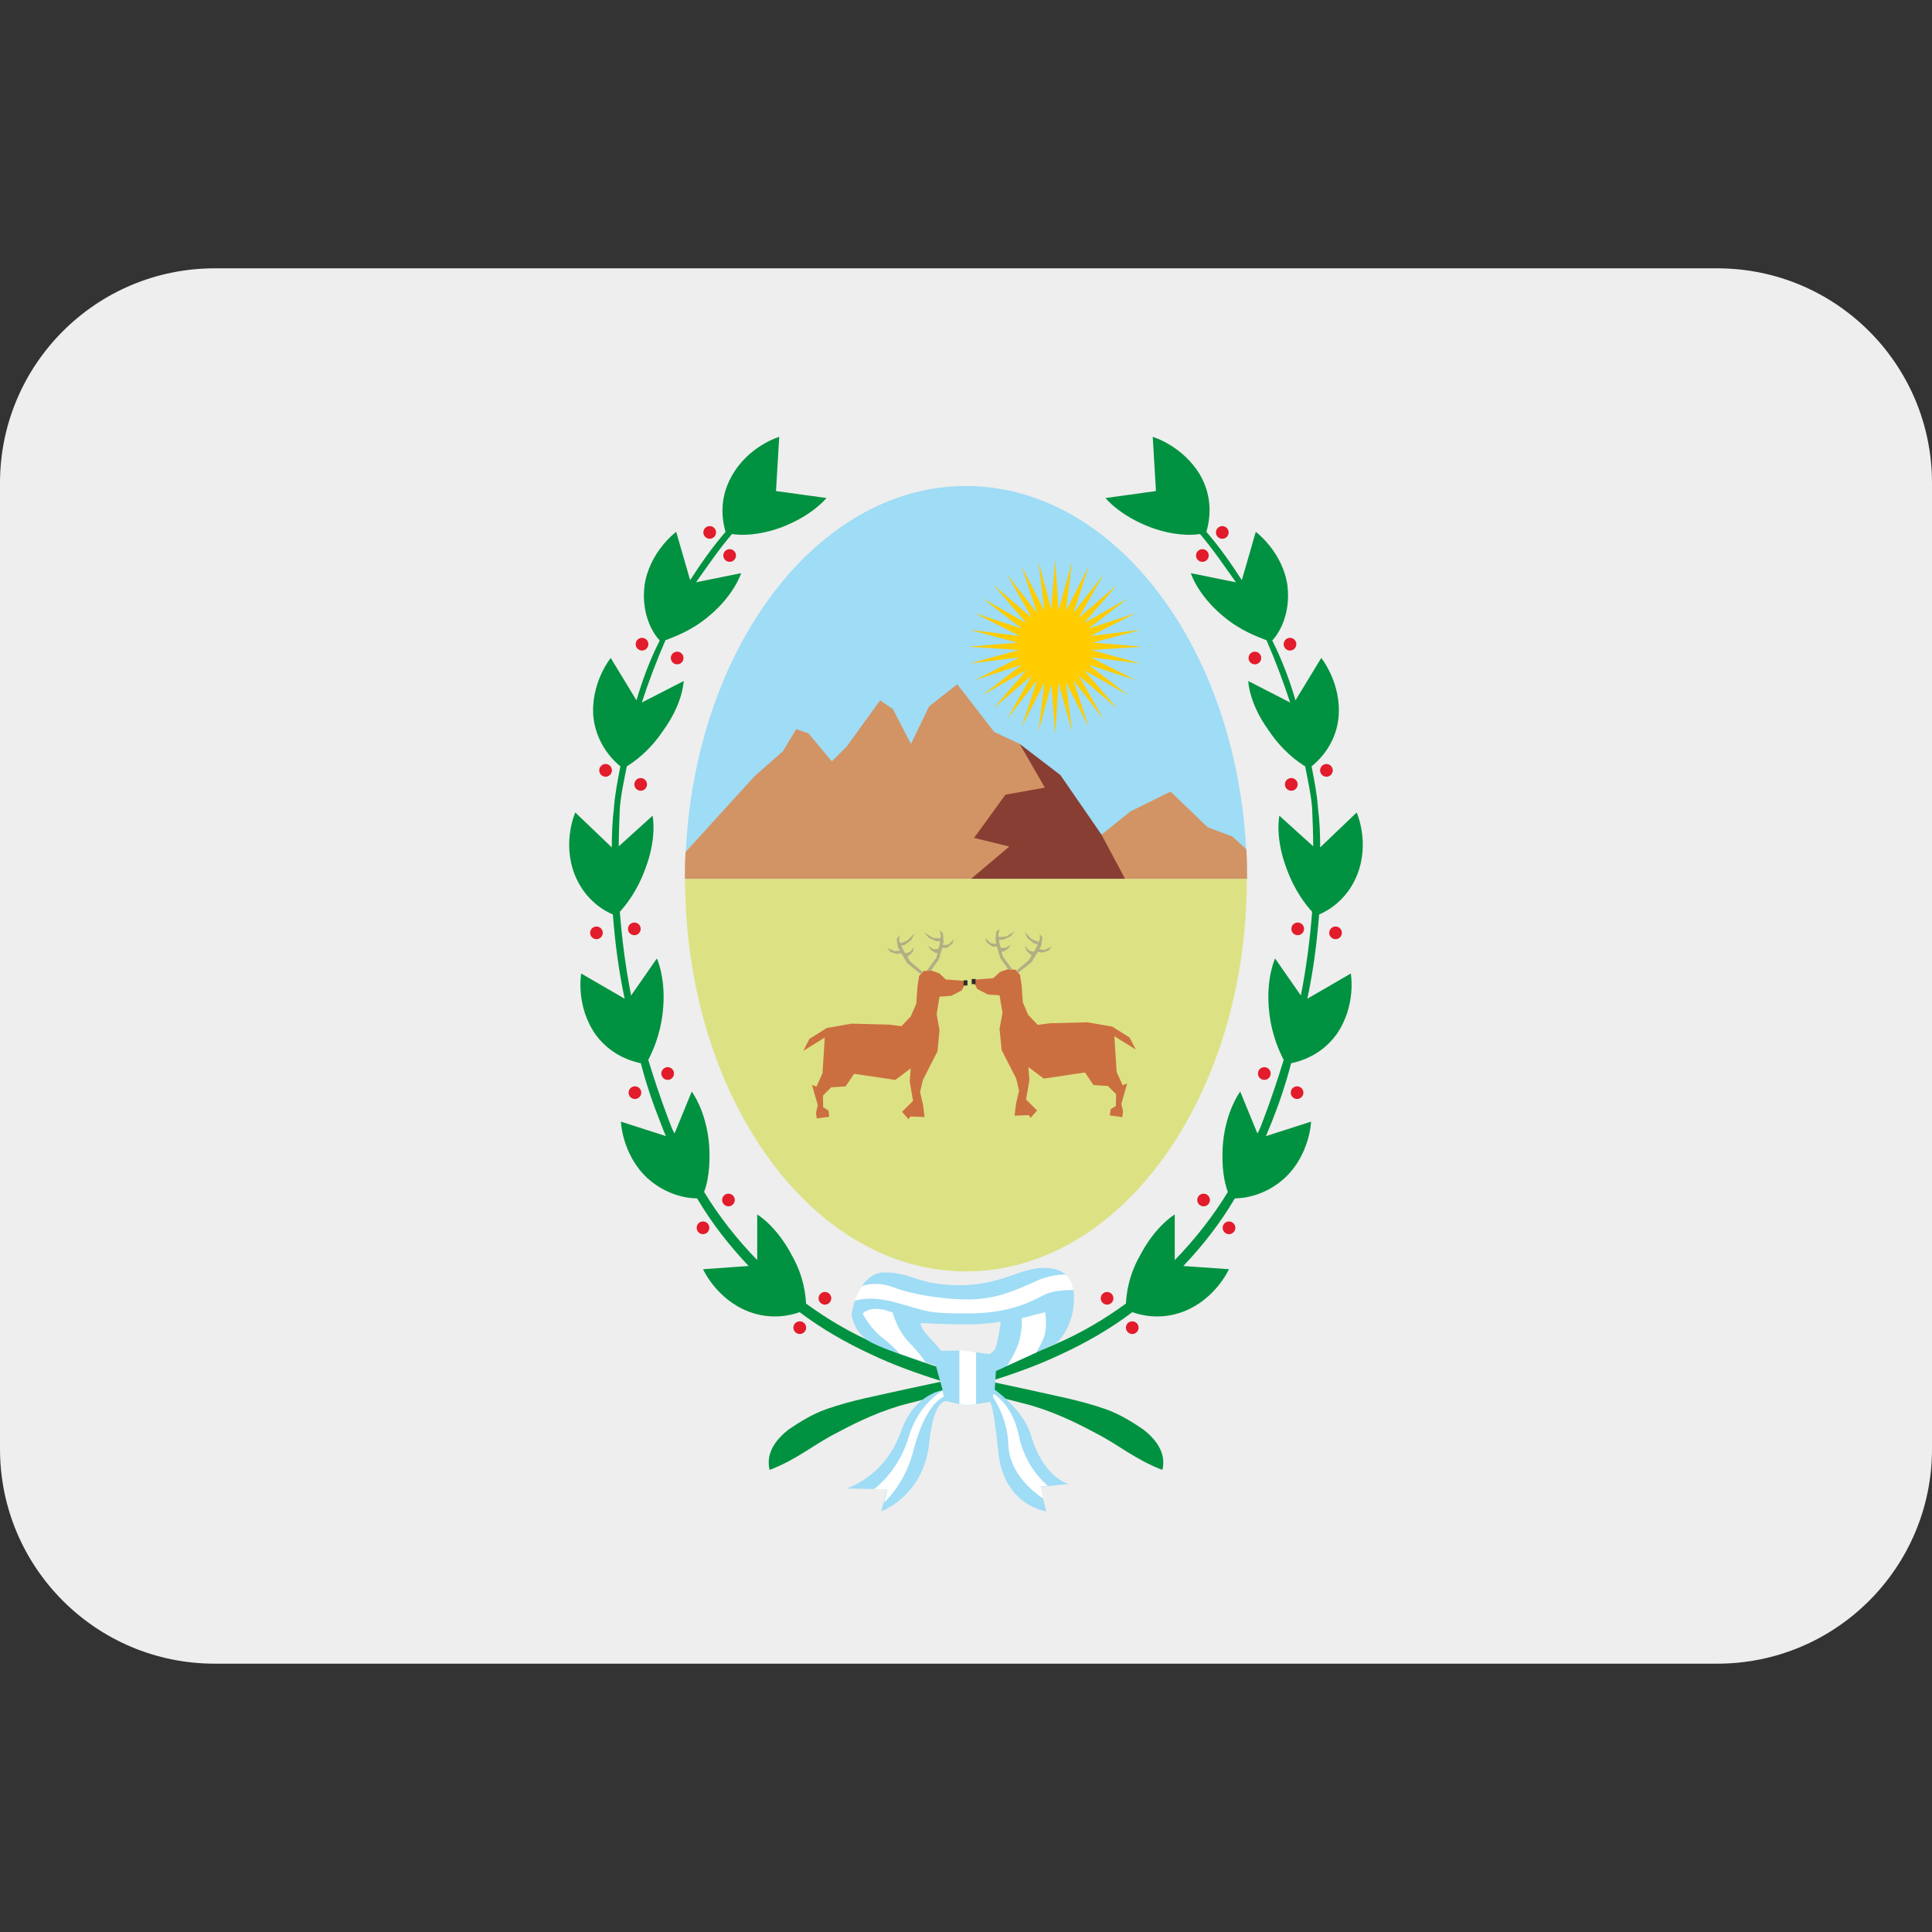 <svg xmlns:dc="http://purl.org/dc/elements/1.1/" xmlns:cc="http://creativecommons.org/ns#" xmlns:rdf="http://www.w3.org/1999/02/22-rdf-syntax-ns#" xmlns:svg="http://www.w3.org/2000/svg" xmlns="http://www.w3.org/2000/svg" viewBox="0 0 45 45" style="enable-background:new 0 0 45 45;" xml:space="preserve" version="1.1" id="svg2"><rect x="0" y="0" width="45" height="45" fill="#333333" stroke="none"/><defs id="defs6"><clipPath id="clipPath16" clipPathUnits="userSpaceOnUse"><path id="path18" d="M 4,31 C 1.791,31 0,29.209 0,27 L 0,27 0,9 C 0,6.791 1.791,5 4,5 l 0,0 28,0 c 2.209,0 4,1.791 4,4 l 0,0 0,18 c 0,2.209 -1.791,4 -4,4 l 0,0 -28,0 z"/></clipPath><clipPath id="clipPath28" clipPathUnits="userSpaceOnUse"><path id="path30" d="M 0,36 36,36 36,0 0,0 0,36 Z"/></clipPath></defs><g xmlns="http://www.w3.org/2000/svg" transform="matrix(1.25,0,0,-1.25,0,45)" id="g10"><path id="path40" style="fill:#eeeeee" d="M 36,9 C 36,6.791 34.209,5 32,5 H 4 C 1.791,5 0,6.791 0,9 v 18 c 0,2.209 1.791,4 4,4 h 28 c 2.209,0 4,-1.791 4,-4 z"/><path id="path41" style="fill:#dce284" d="m 23.234,19.626 c 0,-4.041 -2.344,-7.317 -5.234,-7.317 -2.891,0 -5.235,3.276 -5.235,7.317 z"/><path id="path42" style="fill:#9fdcf5" d="m 12.766,19.626 c 0,4.042 2.344,7.318 5.234,7.318 2.891,0 5.235,-3.276 5.235,-7.318 z"/><path id="path43" style="fill:#d29464" d="m 23.237,19.625 h -10.475 c 0,0.175 0,0.337 0.013,0.5 l 1.287,1.413 0.525,0.462 0.25,0.413 0.225,-0.076 0.438,-0.524 0.275,0.274 0.625,0.863 0.237,-0.162 0.338,-0.65 0.337,0.699 0.525,0.413 0.688,-0.888 0.475,-0.224 1.525,-1.691 0.541,0.435 0.746,0.368 0.688,-0.663 0.463,-0.174 0.261,-0.238 c 0.013,-0.175 0.013,-0.363 0.013,-0.55"/><path id="path44" style="fill:#883e33" d="m 19,22.138 0.758,-0.579 0.767,-1.112 0.438,-0.821 h -2.867 l 0.711,0.6 -0.657,0.161 0.585,0.805 0.734,0.132 z"/><path id="path45" style="fill:#ffcc00" d="m 21.25,23.638 -0.925,0.112 0.837,-0.424 -0.875,0.287 0.726,-0.563 -0.813,0.463 0.613,-0.713 -0.713,0.613 0.463,-0.813 -0.563,0.726 0.287,-0.875 -0.425,0.837 0.113,-0.925 -0.25,0.912 -0.063,-0.949 -0.074,0.924 -0.238,-0.887 0.113,0.925 -0.426,-0.837 0.288,0.875 -0.562,-0.726 0.462,0.813 -0.712,-0.613 0.612,0.713 -0.813,-0.463 0.725,0.563 -0.874,-0.287 0.837,0.424 -0.925,-0.112 0.912,0.25 -0.949,0.062 0.924,0.075 -0.887,0.238 0.925,-0.113 -0.837,0.425 0.874,-0.287 -0.725,0.562 0.813,-0.462 -0.612,0.712 0.712,-0.612 -0.462,0.812 0.562,-0.725 -0.288,0.875 0.426,-0.837 -0.113,0.925 0.238,-0.888 0.074,0.925 0.063,-0.95 0.25,0.913 -0.113,-0.925 0.425,0.837 -0.287,-0.875 0.563,0.725 -0.463,-0.812 0.713,0.612 -0.613,-0.712 0.813,0.462 -0.726,-0.562 0.875,0.287 -0.837,-0.425 0.925,0.113 -0.888,-0.238 0.925,-0.075 -0.949,-0.062 z"/><path id="path46" style="fill:#cc6f40" d="m 20.263,16.951 0.463,-0.081 0.323,-0.203 0.115,-0.224 -0.399,0.248 0.042,-0.664 0.112,-0.25 0.084,0.034 -0.108,-0.38 0.032,-0.142 -0.015,-0.106 -0.233,0.033 0.018,0.117 0.096,0.058 0.004,0.22 -0.152,0.153 -0.27,0.018 -0.158,0.234 -0.767,-0.114 -0.288,0.215 0.02,-0.242 -0.063,-0.363 0.206,-0.204 -0.12,-0.136 -0.039,0.049 -0.261,-0.01 0.027,0.222 0.057,0.245 -0.055,0.228 -0.27,0.527 -0.039,0.395 0.055,0.301 -0.055,0.324 -0.216,0.016 -0.198,0.101 -0.092,0.174 0.389,0.029 0.123,0.115 0.143,0.051 0.148,-0.008 0.084,-0.095 0.031,-0.199 0.022,-0.315 0.101,-0.234 0.176,-0.184 0.233,0.029 z"/><path id="path47" style="fill:#2c2c2b" d="m 18.178,17.662 h -0.072 v 0.096 h 0.072 z"/><path id="path48" style="fill:#b3ad84" d="m 19.6,18.362 -0.062,-0.075 -0.113,-0.037 -0.087,0.012 -0.113,-0.187 -0.25,-0.2 -0.037,0.037 0.237,0.2 0.05,0.088 -0.037,0.025 -0.063,0.062 -0.025,0.088 0.075,-0.088 0.088,-0.025 0.037,0.063 0.038,0.075 -0.075,0.024 -0.112,0.088 -0.063,0.125 0.137,-0.137 0.125,-0.05 0.025,0.037 v 0.113 l 0.05,-0.075 -0.024,-0.15 -0.038,-0.063 0.1,-0.012 z"/><path id="path49" style="fill:#b3ad84" d="m 18.688,18.175 0.175,-0.237 h -0.075 l -0.15,0.212 -0.062,0.212 h -0.088 l -0.1,0.076 -0.037,0.087 0.112,-0.1 0.1,-0.012 -0.013,0.074 0.013,0.151 0.063,0.05 -0.025,-0.1 0.012,-0.05 0.137,0.012 0.163,0.1 -0.087,-0.1 -0.138,-0.063 h -0.075 l 0.013,-0.074 0.024,-0.075 h 0.088 l 0.1,0.062 -0.05,-0.075 -0.075,-0.05 -0.05,-0.012 z"/><path id="path50" style="fill:#cc6f40" d="m 15.87,16.926 -0.463,-0.081 -0.324,-0.203 -0.115,-0.223 0.4,0.247 -0.042,-0.664 -0.113,-0.25 -0.083,0.034 0.108,-0.38 -0.033,-0.141 0.015,-0.106 0.233,0.032 -0.017,0.118 -0.097,0.058 -0.004,0.219 0.153,0.153 0.269,0.018 0.158,0.234 0.768,-0.114 0.287,0.216 -0.019,-0.243 0.062,-0.363 -0.205,-0.204 0.119,-0.136 0.039,0.049 0.262,-0.01 -0.027,0.222 -0.057,0.245 0.055,0.228 0.269,0.527 0.039,0.395 -0.054,0.301 0.054,0.324 0.217,0.016 0.197,0.102 0.092,0.173 -0.389,0.03 -0.123,0.115 -0.142,0.051 -0.149,-0.008 -0.084,-0.096 -0.031,-0.199 -0.021,-0.314 -0.102,-0.235 -0.176,-0.184 -0.232,0.029 z"/><path id="path51" style="fill:#2c2c2b" d="m 17.955,17.637 h 0.072 v 0.096 h -0.072 z"/><path id="path52" style="fill:#b3ad84" d="m 16.532,18.337 0.062,-0.075 0.113,-0.037 0.087,0.012 0.113,-0.188 0.25,-0.199 0.038,0.037 -0.238,0.2 -0.05,0.087 0.038,0.026 0.062,0.062 0.025,0.088 -0.075,-0.088 -0.088,-0.025 -0.037,0.062 -0.038,0.076 0.075,0.024 0.113,0.088 0.063,0.125 -0.138,-0.137 -0.125,-0.051 -0.025,0.038 v 0.113 l -0.05,-0.075 0.025,-0.15 0.037,-0.063 -0.099,-0.012 z"/><path id="path53" style="fill:#b3ad84" d="m 17.445,18.15 -0.175,-0.237 h 0.075 l 0.15,0.212 0.062,0.212 h 0.088 l 0.1,0.076 0.037,0.087 -0.112,-0.1 -0.1,-0.012 0.012,0.074 -0.012,0.15 -0.063,0.051 0.025,-0.1 -0.012,-0.05 -0.137,0.012 -0.163,0.1 0.087,-0.1 0.138,-0.063 h 0.075 l -0.013,-0.074 -0.025,-0.075 h -0.087 l -0.1,0.062 0.05,-0.075 0.075,-0.05 0.05,-0.013 z"/><path id="path54" style="fill:#e21c2a" d="m 13.106,26.079 c 0,-0.065 0.053,-0.118 0.118,-0.118 0.066,0 0.118,0.053 0.118,0.118 0,0.065 -0.052,0.118 -0.118,0.118 -0.065,0 -0.118,-0.053 -0.118,-0.118 m 0.372,-0.43 c 0,-0.065 0.052,-0.118 0.118,-0.118 0.065,0 0.118,0.053 0.118,0.118 0,0.065 -0.053,0.118 -0.118,0.118 -0.066,0 -0.118,-0.053 -0.118,-0.118 m -0.978,-1.91 c 0,-0.065 0.052,-0.118 0.118,-0.118 0.065,0 0.118,0.053 0.118,0.118 0,0.066 -0.053,0.118 -0.118,0.118 -0.066,0 -0.118,-0.052 -0.118,-0.118 m -0.655,0.257 c 0,-0.064 0.053,-0.118 0.118,-0.118 0.065,0 0.119,0.054 0.119,0.118 0,0.066 -0.054,0.119 -0.119,0.119 -0.065,0 -0.118,-0.053 -0.118,-0.119 m -0.679,-2.351 c 0,-0.065 0.053,-0.118 0.118,-0.118 0.065,0 0.118,0.053 0.118,0.118 0,0.065 -0.053,0.119 -0.118,0.119 -0.065,0 -0.118,-0.054 -0.118,-0.119 m 0.654,-0.261 c 0,-0.065 0.053,-0.118 0.118,-0.118 0.065,0 0.118,0.053 0.118,0.118 0,0.066 -0.053,0.118 -0.118,0.118 -0.065,0 -0.118,-0.052 -0.118,-0.118 m -0.824,-2.766 c 0,-0.065 0.053,-0.118 0.118,-0.118 0.065,0 0.118,0.053 0.118,0.118 0,0.065 -0.053,0.118 -0.118,0.118 -0.065,0 -0.118,-0.053 -0.118,-0.118 m 0.706,0.074 c 0,-0.066 0.052,-0.118 0.118,-0.118 0.065,0 0.118,0.052 0.118,0.118 0,0.065 -0.053,0.118 -0.118,0.118 -0.066,0 -0.118,-0.053 -0.118,-0.118 m 0.621,-2.696 c 0,-0.064 0.053,-0.118 0.118,-0.118 0.065,0 0.118,0.054 0.118,0.118 0,0.066 -0.053,0.119 -0.118,0.119 -0.065,0 -0.118,-0.053 -0.118,-0.119 m -0.61,-0.356 c 0,-0.065 0.053,-0.118 0.118,-0.118 0.065,0 0.118,0.053 0.118,0.118 0,0.065 -0.053,0.118 -0.118,0.118 -0.065,0 -0.118,-0.053 -0.118,-0.118 m 1.743,-2 c 0,-0.065 0.052,-0.118 0.118,-0.118 0.065,0 0.118,0.053 0.118,0.118 0,0.065 -0.053,0.118 -0.118,0.118 -0.066,0 -0.118,-0.053 -0.118,-0.118 m -0.475,-0.519 c 0,-0.064 0.053,-0.118 0.118,-0.118 0.066,0 0.118,0.054 0.118,0.118 0,0.066 -0.052,0.119 -0.118,0.119 -0.065,0 -0.118,-0.053 -0.118,-0.119 m 1.803,-1.86 c 0,-0.064 0.053,-0.118 0.118,-0.118 0.066,0 0.119,0.054 0.119,0.118 0,0.066 -0.053,0.118 -0.119,0.118 -0.065,0 -0.118,-0.052 -0.118,-0.118 m 0.469,0.547 c 0,-0.064 0.053,-0.118 0.118,-0.118 0.066,0 0.118,0.054 0.118,0.118 0,0.065 -0.052,0.118 -0.118,0.118 -0.065,0 -0.118,-0.053 -0.118,-0.118 m 7.522,14.389 c -0.064,0 -0.118,-0.053 -0.118,-0.118 0,-0.065 0.054,-0.118 0.118,-0.118 0.066,0 0.119,0.053 0.119,0.118 0,0.065 -0.053,0.118 -0.119,0.118 m -0.371,-0.43 c -0.065,0 -0.118,-0.053 -0.118,-0.118 0,-0.065 0.053,-0.118 0.118,-0.118 0.066,0 0.119,0.053 0.119,0.118 0,0.065 -0.053,0.118 -0.119,0.118 m 0.979,-1.91 c -0.066,0 -0.118,-0.052 -0.118,-0.118 0,-0.065 0.052,-0.118 0.118,-0.118 0.064,0 0.118,0.053 0.118,0.118 0,0.066 -0.054,0.118 -0.118,0.118 m 0.654,0.258 c -0.065,0 -0.118,-0.053 -0.118,-0.119 0,-0.064 0.053,-0.118 0.118,-0.118 0.065,0 0.118,0.054 0.118,0.118 0,0.066 -0.053,0.119 -0.118,0.119 m 0.679,-2.351 c -0.065,0 -0.118,-0.054 -0.118,-0.119 0,-0.065 0.053,-0.118 0.118,-0.118 0.065,0 0.118,0.053 0.118,0.118 0,0.065 -0.053,0.119 -0.118,0.119 m -0.654,-0.262 c -0.066,0 -0.119,-0.052 -0.119,-0.118 0,-0.065 0.053,-0.118 0.119,-0.118 0.065,0 0.118,0.053 0.118,0.118 0,0.066 -0.053,0.118 -0.118,0.118 m 0.824,-2.766 c -0.065,0 -0.118,-0.053 -0.118,-0.118 0,-0.065 0.053,-0.118 0.118,-0.118 0.065,0 0.118,0.053 0.118,0.118 0,0.065 -0.053,0.118 -0.118,0.118 m -0.705,0.074 c -0.066,0 -0.118,-0.053 -0.118,-0.118 0,-0.066 0.052,-0.118 0.118,-0.118 0.064,0 0.118,0.052 0.118,0.118 0,0.065 -0.054,0.118 -0.118,0.118 m -0.622,-2.695 c -0.066,0 -0.119,-0.053 -0.119,-0.119 0,-0.064 0.053,-0.118 0.119,-0.118 0.065,0 0.118,0.054 0.118,0.118 0,0.066 -0.053,0.119 -0.118,0.119 m 0.61,-0.357 c -0.065,0 -0.118,-0.053 -0.118,-0.118 0,-0.065 0.053,-0.118 0.118,-0.118 0.065,0 0.118,0.053 0.118,0.118 0,0.065 -0.053,0.118 -0.118,0.118 m -1.742,-2 c -0.066,0 -0.118,-0.053 -0.118,-0.118 0,-0.065 0.052,-0.118 0.118,-0.118 0.065,0 0.118,0.053 0.118,0.118 0,0.065 -0.053,0.118 -0.118,0.118 m 0.473,-0.518 c -0.064,0 -0.118,-0.053 -0.118,-0.119 0,-0.064 0.054,-0.118 0.118,-0.118 0.066,0 0.119,0.054 0.119,0.118 0,0.066 -0.053,0.119 -0.119,0.119 m -1.802,-1.861 c -0.066,0 -0.118,-0.052 -0.118,-0.118 0,-0.064 0.052,-0.118 0.118,-0.118 0.065,0 0.118,0.054 0.118,0.118 0,0.066 -0.053,0.118 -0.118,0.118 m -0.351,0.429 c 0,-0.064 -0.053,-0.118 -0.118,-0.118 -0.065,0 -0.118,0.054 -0.118,0.118 0,0.065 0.053,0.118 0.118,0.118 0.065,0 0.118,-0.053 0.118,-0.118"/><path id="path55" style="fill:#009240" d="m 24.58,18.96 c -0.04,-0.52 -0.11,-1.06 -0.22,-1.57 l 0.81,0.47 c 0,0 0.11,-0.6 -0.27,-1.14 -0.28,-0.38 -0.65,-0.489 -0.83,-0.53 h -0.011 c -0.099,-0.38 -0.219,-0.74 -0.359,-1.09 -0.04,-0.1 -0.08,-0.19 -0.11,-0.27 l 0.84,0.27 c 0,0 -0.02,-0.61 -0.49,-1.05 -0.35,-0.319 -0.74,-0.38 -0.93,-0.38 -0.27,-0.46 -0.6,-0.88 -0.96,-1.26 l 0.85,-0.06 c 0,0 -0.25,-0.56 -0.85,-0.79 -0.42,-0.16 -0.79,-0.07 -0.95,-0.01 -0.41,-0.31 -0.86,-0.569 -1.34,-0.79 -0.42,-0.2 -0.87,-0.36 -1.32,-0.5 0.23,-0.05 0.47,-0.1 0.7,-0.15 0.48,-0.11 0.99,-0.2 1.47,-0.37 0.25,-0.09 0.48,-0.23 0.699,-0.38 0.201,-0.16 0.431,-0.41 0.351,-0.75 -0.52,0.2 -0.8,0.46 -1.25,0.69 -0.41,0.22 -0.86,0.431 -1.34,0.55 -0.35,0.09 -0.71,0.18 -1.07,0.28 -0.36,-0.1 -0.72,-0.19 -1.07,-0.28 -0.48,-0.119 -0.93,-0.33 -1.34,-0.55 -0.45,-0.23 -0.73,-0.49 -1.25,-0.69 -0.08,0.34 0.15,0.59 0.35,0.75 0.22,0.15 0.45,0.29 0.7,0.38 0.48,0.17 0.99,0.26 1.47,0.37 0.23,0.05 0.47,0.1 0.7,0.15 -0.45,0.14 -0.9,0.3 -1.32,0.5 -0.48,0.221 -0.93,0.48 -1.34,0.79 -0.16,-0.06 -0.53,-0.15 -0.95,0.01 -0.6,0.23 -0.85,0.79 -0.85,0.79 l 0.85,0.06 c -0.36,0.38 -0.69,0.8 -0.96,1.26 -0.19,0 -0.58,0.061 -0.93,0.38 -0.47,0.44 -0.49,1.05 -0.49,1.05 l 0.84,-0.27 c -0.04,0.08 -0.07,0.17 -0.11,0.27 -0.14,0.35 -0.26,0.71 -0.36,1.09 h -0.01 c -0.18,0.041 -0.55,0.15 -0.83,0.53 -0.38,0.54 -0.27,1.14 -0.27,1.14 l 0.81,-0.47 c -0.11,0.51 -0.18,1.05 -0.22,1.57 -0.12,0.05 -0.51,0.24 -0.71,0.74 -0.24,0.61 0.01,1.16 0.01,1.16 l 0.68,-0.65 c 0,0.24 0.01,0.49 0.04,0.74 0.02,0.26 0.07,0.51 0.12,0.77 -0.11,0.09 -0.43,0.38 -0.5,0.89 -0.07,0.65 0.32,1.13 0.32,1.13 l 0.48,-0.79 c 0.11,0.38 0.25,0.75 0.43,1.11 v 0.01 c -0.09,0.09 -0.35,0.45 -0.28,1.02 0.09,0.63 0.59,1 0.59,1 l 0.26,-0.9 c 0.2,0.31 0.41,0.61 0.66,0.9 -0.03,0.11 -0.16,0.55 0.11,1.03 0.31,0.57 0.89,0.74 0.89,0.74 l -0.06,-1.01 0.94,-0.13 c 0,0 -0.26,-0.33 -0.85,-0.55 -0.41,-0.15 -0.75,-0.15 -0.91,-0.12 -0.24,-0.28 -0.45,-0.59 -0.67,-0.9 l 0.84,0.17 c 0,0 -0.12,-0.4 -0.6,-0.8 -0.33,-0.28 -0.66,-0.39 -0.81,-0.45 -0.16,-0.37 -0.31,-0.76 -0.44,-1.16 l 0.78,0.4 c 0,0 -0.01,-0.41 -0.38,-0.92 -0.26,-0.39 -0.55,-0.59 -0.68,-0.67 -0.05,-0.26 -0.11,-0.52 -0.13,-0.78 -0.01,-0.24 -0.02,-0.48 -0.02,-0.71 l 0.63,0.57 c 0,0 0.09,-0.41 -0.14,-1 -0.15,-0.41 -0.36,-0.67 -0.47,-0.79 0.04,-0.52 0.11,-1.05 0.21,-1.56 l 0.48,0.69 c 0,0 0.18,-0.38 0.11,-1 -0.05,-0.45 -0.2,-0.75 -0.27,-0.89 0.11,-0.36 0.23,-0.72 0.37,-1.09 0.04,-0.1 0.07,-0.2 0.12,-0.28 l 0.32,0.78 c 0,0 0.26,-0.34 0.32,-0.95 0.04,-0.45 -0.03,-0.77 -0.09,-0.92 0.28,-0.46 0.62,-0.89 0.99,-1.27 v 0.85 c 0,0 0.36,-0.21 0.65,-0.77 0.22,-0.39 0.25,-0.73 0.26,-0.89 0.41,-0.3 0.84,-0.55 1.3,-0.75 0.54,-0.24 1.1,-0.43 1.68,-0.58 0.58,0.15 1.14,0.34 1.68,0.58 0.46,0.2 0.89,0.45 1.3,0.75 0.01,0.16 0.039,0.5 0.26,0.89 0.29,0.56 0.65,0.77 0.65,0.77 v -0.85 c 0.37,0.38 0.71,0.81 0.99,1.27 -0.06,0.15 -0.13,0.47 -0.09,0.92 0.06,0.61 0.32,0.95 0.32,0.95 l 0.32,-0.78 c 0.05,0.08 0.08,0.18 0.12,0.28 0.14,0.37 0.259,0.73 0.37,1.09 -0.07,0.14 -0.22,0.44 -0.27,0.89 -0.07,0.62 0.11,1 0.11,1 l 0.48,-0.69 c 0.1,0.51 0.17,1.04 0.21,1.56 -0.11,0.12 -0.32,0.38 -0.47,0.79 -0.23,0.59 -0.14,1 -0.14,1 l 0.63,-0.57 c 0,0.23 -0.01,0.47 -0.02,0.71 -0.02,0.26 -0.08,0.52 -0.13,0.78 -0.13,0.08 -0.42,0.28 -0.68,0.67 -0.371,0.51 -0.38,0.92 -0.38,0.92 l 0.78,-0.4 c -0.13,0.4 -0.28,0.79 -0.44,1.16 -0.15,0.06 -0.48,0.17 -0.81,0.45 -0.481,0.4 -0.6,0.8 -0.6,0.8 l 0.84,-0.17 c -0.221,0.31 -0.43,0.62 -0.67,0.9 -0.16,-0.03 -0.5,-0.03 -0.91,0.12 -0.59,0.22 -0.85,0.55 -0.85,0.55 l 0.94,0.13 -0.06,1.01 c 0,0 0.579,-0.17 0.9,-0.74 0.26,-0.48 0.13,-0.92 0.1,-1.03 0.25,-0.29 0.46,-0.59 0.66,-0.9 l 0.26,0.9 c 0,0 0.5,-0.37 0.59,-1 0.069,-0.57 -0.19,-0.93 -0.28,-1.02 v -0.01 c 0.18,-0.36 0.32,-0.73 0.43,-1.11 l 0.48,0.79 c 0,0 0.39,-0.48 0.32,-1.13 -0.06,-0.51 -0.39,-0.8 -0.5,-0.89 0.05,-0.26 0.1,-0.51 0.119,-0.77 0.031,-0.25 0.041,-0.5 0.041,-0.74 l 0.68,0.65 c 0,0 0.25,-0.55 0.01,-1.16 -0.2,-0.5 -0.59,-0.69 -0.71,-0.74"/><path id="path56" style="fill:#9fdcf5" d="m 18.066,11.323 c -0.401,-0.007 -0.912,0.026 -0.912,0.026 0,0 -0.018,-0.077 0.154,-0.261 0.173,-0.184 0.228,-0.257 0.228,-0.257 l 0.41,0.002 0.491,-0.065 c 0,0 0.037,0.011 0.096,0.084 0.058,0.075 0.114,0.523 0.114,0.523 0,0 -0.181,-0.045 -0.581,-0.052 m 1.849,-2.974 -0.533,-0.055 0.114,-0.456 c 0,0 -0.79,0.103 -0.893,1.099 -0.103,0.996 -0.159,0.938 -0.159,0.938 l -0.444,-0.067 -0.368,0.085 c 0,0 -0.233,0.04 -0.316,-0.768 -0.103,-1.008 -0.897,-1.287 -0.897,-1.287 l 0.114,0.412 -0.758,0.014 c 0,0 0.717,0.213 1.015,1.067 0.243,0.696 0.776,0.764 0.776,0.764 l -0.129,0.463 c 0,0 -1.058,0.302 -1.298,0.486 -0.239,0.183 -0.272,0.46 -0.272,0.46 0,0 0.107,0.786 0.618,0.786 0.511,0 0.614,-0.238 1.394,-0.238 0.779,0 1.131,0.323 1.569,0.323 0.559,0 0.594,-0.407 0.55,-0.753 -0.054,-0.417 -0.311,-0.648 -0.311,-0.648 l -1.129,-0.522 -0.022,-0.346 c 0,0 0.535,-0.38 0.671,-0.841 0.241,-0.82 0.708,-0.916 0.708,-0.916"/><path id="path57" style="fill:#ffffff" d="m 17.587,9.975 c 0,0 -0.337,-0.112 -0.562,-0.987 -0.138,-0.55 -0.425,-0.863 -0.55,-0.988 l 0.062,0.25 h -0.25 c 0.2,0.163 0.5,0.475 0.65,0.988 0.175,0.6 0.625,0.85 0.625,0.85 z"/><path id="path58" style="fill:#ffffff" d="m 19.388,8.3 0.05,-0.225 c -0.162,0.113 -0.638,0.462 -0.65,1.025 -0.013,0.475 -0.288,0.875 -0.288,0.875 l 0.013,0.051 c 0,0 0.35,-0.176 0.475,-0.789 0.1,-0.474 0.362,-0.774 0.538,-0.924 z"/><path id="path59" style="fill:#ffffff" d="m 18.188,10.8 v -0.962 l -0.187,-0.025 -0.125,0.025 v 1 h 0.075 z"/><path id="path60" style="fill:#ffffff" d="m 19.45,11.075 c -0.025,-0.075 -0.088,-0.175 -0.138,-0.275 l -0.549,-0.25 c 0.074,0.112 0.149,0.237 0.199,0.375 0.1,0.262 0.075,0.512 0.075,0.512 l 0.437,0.113 c 0,0 0.051,-0.275 -0.024,-0.475"/><path id="path61" style="fill:#ffffff" d="m 17.25,10.612 c -0.125,0.05 -0.312,0.101 -0.487,0.163 -0.063,0.074 -0.151,0.162 -0.276,0.262 -0.287,0.213 -0.412,0.488 -0.412,0.488 0,0 0.075,0.087 0.25,0.087 0.162,0 0.313,-0.075 0.313,-0.075 0,0 0.062,-0.3 0.312,-0.563 0.15,-0.149 0.25,-0.287 0.3,-0.362"/><path id="path62" style="fill:#ffffff" d="m 20,11.963 c -0.15,0 -0.412,-0.013 -0.562,-0.101 -0.225,-0.112 -0.613,-0.336 -1.4,-0.336 -0.801,0 -0.726,0.037 -1.375,0.211 -0.375,0.101 -0.601,0.063 -0.738,0.026 0.037,0.087 0.075,0.187 0.137,0.274 0.15,0.051 0.363,0.063 0.588,-0.024 0.275,-0.112 0.863,-0.226 1.388,-0.226 0.512,0 0.875,0.163 1.287,0.351 0.2,0.087 0.388,0.112 0.513,0.112 h 0.012 c 0.088,-0.062 0.137,-0.175 0.15,-0.287"/></g></svg>